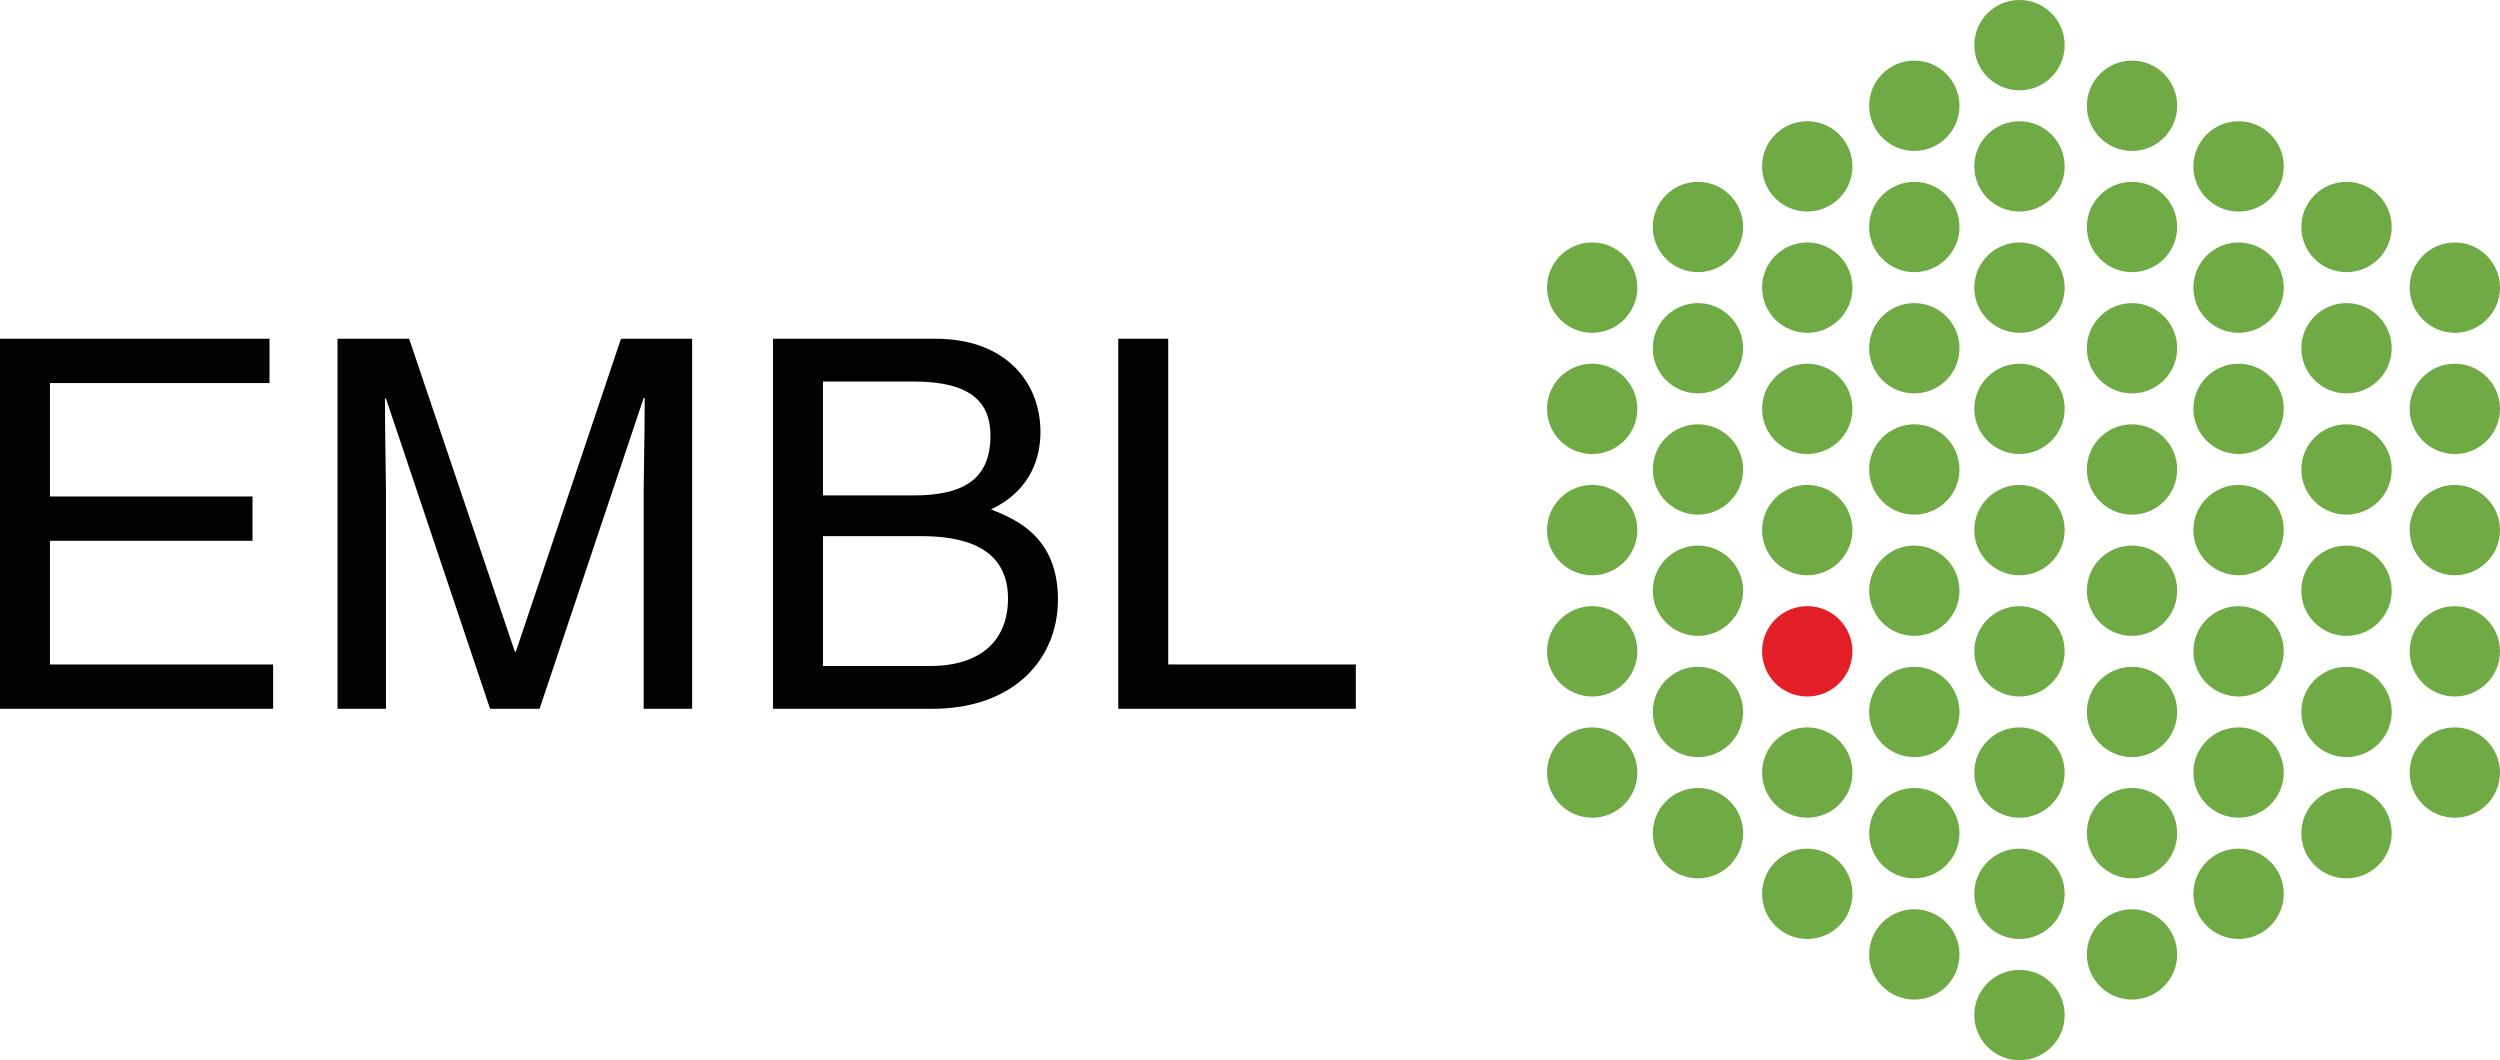 <?xml version="1.0" encoding="UTF-8"?>
<svg xmlns="http://www.w3.org/2000/svg" xmlns:xlink="http://www.w3.org/1999/xlink" width="350pt" height="148.43pt" viewBox="0 0 350 148.43" version="1.1">
<defs>
<clipPath id="clip1">
  <path d="M 216 0 L 350 0 L 350 148.43 L 216 148.43 Z M 216 0 "/>
</clipPath>
</defs>
<g id="surface1">
<g clip-path="url(#clip1)" clip-rule="nonzero">
<path style=" stroke:none;fill-rule:nonzero;fill:rgb(43.5%,66.699%,27.1%);fill-opacity:1;" d="M 216.582 91.188 C 216.582 94.676 219.414 97.512 222.906 97.512 C 226.398 97.512 229.23 94.676 229.23 91.188 C 229.23 87.695 226.398 84.863 222.906 84.863 C 219.414 84.863 216.582 87.695 216.582 91.188 M 216.582 74.211 C 216.582 77.703 219.414 80.539 222.906 80.539 C 226.398 80.539 229.23 77.703 229.23 74.211 C 229.23 70.723 226.398 67.891 222.906 67.891 C 219.414 67.891 216.582 70.723 216.582 74.211 M 216.582 57.242 C 216.582 60.734 219.414 63.562 222.906 63.562 C 226.398 63.562 229.23 60.734 229.23 57.242 C 229.23 53.75 226.398 50.918 222.906 50.918 C 219.414 50.918 216.582 53.75 216.582 57.242 M 216.582 40.266 C 216.582 43.758 219.414 46.594 222.906 46.594 C 226.398 46.594 229.23 43.758 229.23 40.266 C 229.23 36.777 226.398 33.945 222.906 33.945 C 219.414 33.945 216.582 36.777 216.582 40.266 M 231.391 116.648 C 231.391 120.141 234.223 122.969 237.711 122.969 C 241.207 122.969 244.035 120.141 244.035 116.648 C 244.035 113.156 241.207 110.32 237.711 110.32 C 234.223 110.32 231.391 113.152 231.391 116.648 M 231.391 99.672 C 231.391 103.164 234.223 105.996 237.711 105.996 C 241.207 105.996 244.035 103.164 244.035 99.672 C 244.035 96.184 241.207 93.352 237.711 93.352 C 234.223 93.352 231.391 96.184 231.391 99.672 M 231.391 82.699 C 231.391 86.191 234.223 89.023 237.711 89.023 C 241.207 89.023 244.035 86.191 244.035 82.699 C 244.035 79.207 241.207 76.379 237.711 76.379 C 234.223 76.379 231.391 79.207 231.391 82.699 M 231.391 65.73 C 231.391 69.219 234.223 72.051 237.711 72.051 C 241.207 72.051 244.035 69.219 244.035 65.73 C 244.035 62.238 241.207 59.402 237.711 59.402 C 234.223 59.402 231.391 62.234 231.391 65.73 M 231.391 48.754 C 231.391 52.246 234.223 55.078 237.711 55.078 C 241.207 55.078 244.035 52.246 244.035 48.754 C 244.035 45.262 241.207 42.434 237.711 42.434 C 234.223 42.434 231.391 45.262 231.391 48.754 M 231.391 31.781 C 231.391 35.273 234.223 38.102 237.711 38.102 C 241.207 38.102 244.035 35.273 244.035 31.781 C 244.035 28.289 241.207 25.457 237.711 25.457 C 234.223 25.457 231.391 28.289 231.391 31.781 M 246.691 125.133 C 246.691 128.625 249.523 131.457 253.016 131.457 C 256.512 131.457 259.34 128.625 259.34 125.133 C 259.34 121.645 256.512 118.809 253.016 118.809 C 249.523 118.809 246.691 121.645 246.691 125.133 M 246.691 108.16 C 246.691 111.652 249.523 114.48 253.016 114.48 C 256.512 114.48 259.34 111.652 259.34 108.16 C 259.34 104.668 256.512 101.836 253.016 101.836 C 249.523 101.836 246.691 104.668 246.691 108.16 M 246.691 74.211 C 246.691 77.703 249.523 80.539 253.016 80.539 C 256.512 80.539 259.34 77.703 259.34 74.211 C 259.34 70.723 256.512 67.891 253.016 67.891 C 249.523 67.891 246.691 70.723 246.691 74.211 M 246.691 57.242 C 246.691 60.734 249.523 63.562 253.016 63.562 C 256.512 63.562 259.34 60.734 259.34 57.242 C 259.34 53.75 256.512 50.918 253.016 50.918 C 249.523 50.918 246.691 53.75 246.691 57.242 M 246.691 40.266 C 246.691 43.758 249.523 46.594 253.016 46.594 C 256.512 46.594 259.34 43.758 259.34 40.266 C 259.34 36.777 256.512 33.945 253.016 33.945 C 249.523 33.945 246.691 36.777 246.691 40.266 M 246.691 23.293 C 246.691 26.785 249.523 29.617 253.016 29.617 C 256.512 29.617 259.34 26.785 259.34 23.293 C 259.34 19.801 256.512 16.973 253.016 16.973 C 249.523 16.973 246.691 19.801 246.691 23.293 M 261.68 133.621 C 261.68 137.109 264.508 139.941 268 139.941 C 271.496 139.941 274.328 137.109 274.328 133.621 C 274.328 130.129 271.496 127.297 268 127.297 C 264.508 127.297 261.68 130.129 261.68 133.621 M 261.68 116.648 C 261.68 120.141 264.508 122.969 268 122.969 C 271.496 122.969 274.328 120.141 274.328 116.648 C 274.328 113.156 271.496 110.32 268 110.32 C 264.508 110.32 261.68 113.152 261.68 116.648 M 261.68 99.672 C 261.68 103.164 264.508 105.996 268 105.996 C 271.496 105.996 274.328 103.164 274.328 99.672 C 274.328 96.184 271.496 93.352 268 93.352 C 264.508 93.352 261.68 96.184 261.68 99.672 M 261.68 82.699 C 261.68 86.191 264.508 89.023 268 89.023 C 271.496 89.023 274.328 86.191 274.328 82.699 C 274.328 79.207 271.496 76.379 268 76.379 C 264.508 76.379 261.68 79.207 261.68 82.699 M 261.68 65.73 C 261.68 69.219 264.508 72.051 268 72.051 C 271.496 72.051 274.328 69.219 274.328 65.73 C 274.328 62.238 271.496 59.402 268 59.402 C 264.508 59.402 261.68 62.234 261.68 65.73 M 261.68 48.754 C 261.68 52.246 264.508 55.078 268 55.078 C 271.496 55.078 274.328 52.246 274.328 48.754 C 274.328 45.262 271.496 42.434 268 42.434 C 264.508 42.434 261.68 45.262 261.68 48.754 M 261.68 31.781 C 261.68 35.273 264.508 38.102 268 38.102 C 271.496 38.102 274.328 35.273 274.328 31.781 C 274.328 28.289 271.496 25.457 268 25.457 C 264.508 25.457 261.68 28.289 261.68 31.781 M 261.68 14.809 C 261.68 18.301 264.508 21.133 268 21.133 C 271.496 21.133 274.328 18.301 274.328 14.809 C 274.328 11.316 271.496 8.484 268 8.484 C 264.508 8.484 261.68 11.316 261.68 14.809 M 337.352 108.16 C 337.352 111.652 340.184 114.48 343.672 114.48 C 347.164 114.48 350 111.652 350 108.16 C 350 104.668 347.164 101.836 343.672 101.836 C 340.184 101.836 337.352 104.668 337.352 108.16 M 337.352 91.188 C 337.352 94.676 340.184 97.512 343.672 97.512 C 347.164 97.512 350 94.676 350 91.188 C 350 87.695 347.164 84.863 343.672 84.863 C 340.184 84.863 337.352 87.695 337.352 91.188 M 337.352 74.211 C 337.352 77.703 340.184 80.539 343.672 80.539 C 347.164 80.539 350 77.703 350 74.211 C 350 70.723 347.164 67.891 343.672 67.891 C 340.184 67.891 337.352 70.723 337.352 74.211 M 337.352 57.242 C 337.352 60.734 340.184 63.562 343.672 63.562 C 347.164 63.562 350 60.734 350 57.242 C 350 53.75 347.164 50.918 343.672 50.918 C 340.184 50.918 337.352 53.75 337.352 57.242 M 337.352 40.266 C 337.352 43.758 340.184 46.594 343.672 46.594 C 347.164 46.594 350 43.758 350 40.266 C 350 36.777 347.164 33.945 343.672 33.945 C 340.184 33.945 337.352 36.777 337.352 40.266 M 322.188 116.648 C 322.188 120.141 325.02 122.969 328.512 122.969 C 332.008 122.969 334.84 120.141 334.84 116.648 C 334.84 113.156 332.008 110.32 328.512 110.32 C 325.02 110.32 322.188 113.152 322.188 116.648 M 322.188 99.672 C 322.188 103.164 325.02 105.996 328.512 105.996 C 332.008 105.996 334.84 103.164 334.84 99.672 C 334.84 96.184 332.008 93.352 328.512 93.352 C 325.02 93.352 322.188 96.184 322.188 99.672 M 322.188 82.699 C 322.188 86.191 325.02 89.023 328.512 89.023 C 332.008 89.023 334.84 86.191 334.84 82.699 C 334.84 79.207 332.008 76.379 328.512 76.379 C 325.02 76.379 322.188 79.207 322.188 82.699 M 322.188 65.73 C 322.188 69.219 325.02 72.051 328.512 72.051 C 332.008 72.051 334.84 69.219 334.84 65.73 C 334.84 62.238 332.008 59.402 328.512 59.402 C 325.02 59.402 322.188 62.234 322.188 65.73 M 322.188 48.754 C 322.188 52.246 325.02 55.078 328.512 55.078 C 332.008 55.078 334.84 52.246 334.84 48.754 C 334.84 45.262 332.008 42.434 328.512 42.434 C 325.02 42.434 322.188 45.262 322.188 48.754 M 322.188 31.781 C 322.188 35.273 325.02 38.102 328.512 38.102 C 332.008 38.102 334.84 35.273 334.84 31.781 C 334.84 28.289 332.008 25.457 328.512 25.457 C 325.02 25.457 322.188 28.289 322.188 31.781 M 307.074 125.133 C 307.074 128.625 309.91 131.457 313.402 131.457 C 316.895 131.457 319.727 128.625 319.727 125.133 C 319.727 121.645 316.895 118.809 313.402 118.809 C 309.91 118.809 307.074 121.645 307.074 125.133 M 307.074 108.16 C 307.074 111.652 309.91 114.48 313.402 114.48 C 316.895 114.48 319.727 111.652 319.727 108.16 C 319.727 104.668 316.895 101.836 313.402 101.836 C 309.91 101.836 307.074 104.668 307.074 108.16 M 307.074 91.188 C 307.074 94.676 309.91 97.512 313.402 97.512 C 316.895 97.512 319.727 94.676 319.727 91.188 C 319.727 87.695 316.895 84.863 313.402 84.863 C 309.91 84.863 307.074 87.695 307.074 91.188 M 307.074 74.211 C 307.074 77.703 309.91 80.539 313.402 80.539 C 316.895 80.539 319.727 77.703 319.727 74.211 C 319.727 70.723 316.895 67.891 313.402 67.891 C 309.91 67.891 307.074 70.723 307.074 74.211 M 307.074 57.242 C 307.074 60.734 309.91 63.562 313.402 63.562 C 316.895 63.562 319.727 60.734 319.727 57.242 C 319.727 53.75 316.895 50.918 313.402 50.918 C 309.91 50.918 307.074 53.75 307.074 57.242 M 307.074 40.266 C 307.074 43.758 309.91 46.594 313.402 46.594 C 316.895 46.594 319.727 43.758 319.727 40.266 C 319.727 36.777 316.895 33.945 313.402 33.945 C 309.91 33.945 307.074 36.777 307.074 40.266 M 307.074 23.293 C 307.074 26.785 309.91 29.617 313.402 29.617 C 316.895 29.617 319.727 26.785 319.727 23.293 C 319.727 19.801 316.895 16.973 313.402 16.973 C 309.91 16.973 307.074 19.801 307.074 23.293 M 292.16 133.621 C 292.16 137.109 294.988 139.941 298.48 139.941 C 301.977 139.941 304.805 137.109 304.805 133.621 C 304.805 130.129 301.977 127.297 298.48 127.297 C 294.988 127.297 292.16 130.129 292.16 133.621 M 292.16 116.648 C 292.16 120.141 294.988 122.969 298.48 122.969 C 301.977 122.969 304.805 120.141 304.805 116.648 C 304.805 113.156 301.977 110.32 298.48 110.32 C 294.988 110.32 292.16 113.152 292.16 116.648 M 292.16 99.672 C 292.16 103.164 294.988 105.996 298.48 105.996 C 301.977 105.996 304.805 103.164 304.805 99.672 C 304.805 96.184 301.977 93.352 298.48 93.352 C 294.988 93.352 292.16 96.184 292.16 99.672 M 292.16 82.699 C 292.16 86.191 294.988 89.023 298.48 89.023 C 301.977 89.023 304.805 86.191 304.805 82.699 C 304.805 79.207 301.977 76.379 298.48 76.379 C 294.988 76.379 292.16 79.207 292.16 82.699 M 292.16 65.73 C 292.16 69.219 294.988 72.051 298.48 72.051 C 301.977 72.051 304.805 69.219 304.805 65.73 C 304.805 62.238 301.977 59.402 298.48 59.402 C 294.988 59.402 292.16 62.234 292.16 65.73 M 292.16 48.754 C 292.16 52.246 294.988 55.078 298.48 55.078 C 301.977 55.078 304.805 52.246 304.805 48.754 C 304.805 45.262 301.977 42.434 298.48 42.434 C 294.988 42.434 292.16 45.262 292.16 48.754 M 292.16 31.781 C 292.16 35.273 294.988 38.102 298.48 38.102 C 301.977 38.102 304.805 35.273 304.805 31.781 C 304.805 28.289 301.977 25.457 298.48 25.457 C 294.988 25.457 292.16 28.289 292.16 31.781 M 292.16 14.809 C 292.16 18.301 294.988 21.133 298.48 21.133 C 301.977 21.133 304.805 18.301 304.805 14.809 C 304.805 11.316 301.977 8.484 298.48 8.484 C 294.988 8.484 292.16 11.316 292.16 14.809 M 276.402 142.105 C 276.402 145.602 279.238 148.43 282.73 148.43 C 286.223 148.43 289.055 145.602 289.055 142.105 C 289.055 138.613 286.223 135.781 282.73 135.781 C 279.238 135.781 276.402 138.613 276.402 142.105 M 276.402 125.133 C 276.402 128.625 279.238 131.457 282.73 131.457 C 286.223 131.457 289.055 128.625 289.055 125.133 C 289.055 121.645 286.223 118.809 282.73 118.809 C 279.238 118.809 276.402 121.645 276.402 125.133 M 276.402 108.16 C 276.402 111.652 279.238 114.48 282.73 114.48 C 286.223 114.48 289.055 111.652 289.055 108.16 C 289.055 104.668 286.223 101.836 282.73 101.836 C 279.238 101.836 276.402 104.668 276.402 108.16 M 276.402 91.188 C 276.402 94.676 279.238 97.512 282.73 97.512 C 286.223 97.512 289.055 94.676 289.055 91.188 C 289.055 87.695 286.223 84.863 282.73 84.863 C 279.238 84.863 276.402 87.695 276.402 91.188 M 276.402 74.211 C 276.402 77.703 279.238 80.539 282.73 80.539 C 286.223 80.539 289.055 77.703 289.055 74.211 C 289.055 70.723 286.223 67.891 282.73 67.891 C 279.238 67.891 276.402 70.723 276.402 74.211 M 276.402 57.242 C 276.402 60.734 279.238 63.562 282.73 63.562 C 286.223 63.562 289.055 60.734 289.055 57.242 C 289.055 53.75 286.223 50.918 282.73 50.918 C 279.238 50.918 276.402 53.75 276.402 57.242 M 276.402 40.266 C 276.402 43.758 279.238 46.594 282.73 46.594 C 286.223 46.594 289.055 43.758 289.055 40.266 C 289.055 36.777 286.223 33.945 282.73 33.945 C 279.238 33.945 276.402 36.777 276.402 40.266 M 276.402 23.293 C 276.402 26.785 279.238 29.617 282.73 29.617 C 286.223 29.617 289.055 26.785 289.055 23.293 C 289.055 19.801 286.223 16.973 282.73 16.973 C 279.238 16.973 276.402 19.801 276.402 23.293 M 276.402 6.32 C 276.402 9.812 279.238 12.645 282.73 12.645 C 286.223 12.645 289.055 9.812 289.055 6.32 C 289.055 2.828 286.223 -0.004 282.73 -0.004 C 279.238 -0.004 276.402 2.828 276.402 6.32 M 216.582 108.16 C 216.582 104.668 219.414 101.836 222.906 101.836 C 226.398 101.836 229.23 104.668 229.23 108.16 C 229.23 111.652 226.398 114.48 222.906 114.48 C 219.414 114.48 216.582 111.652 216.582 108.16 "/>
</g>
<path style=" stroke:none;fill-rule:nonzero;fill:rgb(88.599%,12.199%,14.899%);fill-opacity:1;" d="M 246.691 91.188 C 246.691 87.695 249.523 84.863 253.016 84.863 C 256.512 84.863 259.34 87.695 259.34 91.188 C 259.34 94.676 256.512 97.512 253.016 97.512 C 249.523 97.512 246.691 94.676 246.691 91.188 "/>
<path style=" stroke:none;fill-rule:nonzero;fill:rgb(0.8%,0.8%,0.8%);fill-opacity:1;" d="M 163.551 47.426 L 156.555 47.426 L 156.555 99.23 L 189.816 99.23 L 189.816 93.027 L 163.551 93.027 Z M 115.215 69.359 L 127.844 69.359 C 134.555 69.359 138.664 67.336 138.664 60.992 C 138.664 56.156 135.711 53.414 127.914 53.414 L 115.215 53.414 Z M 108.219 47.426 L 131.016 47.426 C 140.684 47.426 145.664 53.414 145.664 60.488 C 145.664 63.879 144.438 68.641 138.738 71.309 C 142.133 72.68 148.113 75.059 148.113 83.938 C 148.113 92.23 141.984 99.23 130.512 99.23 L 108.219 99.23 Z M 115.215 93.242 L 130.152 93.242 C 137.438 93.242 141.121 89.559 141.121 83.789 C 141.121 76.5 134.695 75.059 128.996 75.059 L 115.219 75.059 L 115.219 93.242 Z M 96.898 99.23 L 96.898 47.426 L 86.938 47.426 L 72.219 91.223 L 72.074 91.223 L 57.281 47.426 L 47.254 47.426 L 47.254 99.23 L 54.035 99.23 L 54.035 68.637 C 54.035 67.121 53.891 60.559 53.891 55.797 L 54.035 55.797 L 68.609 99.23 L 75.539 99.23 L 90.113 55.723 L 90.258 55.723 C 90.258 60.559 90.113 67.121 90.113 68.637 L 90.113 99.23 Z M 38.238 99.23 L 0 99.23 L 0 47.426 L 37.73 47.426 L 37.73 53.633 L 6.996 53.633 L 6.996 69.504 L 35.352 69.504 L 35.352 75.711 L 6.996 75.711 L 6.996 93.027 L 38.238 93.027 L 38.238 99.23 "/>
</g>
</svg>
